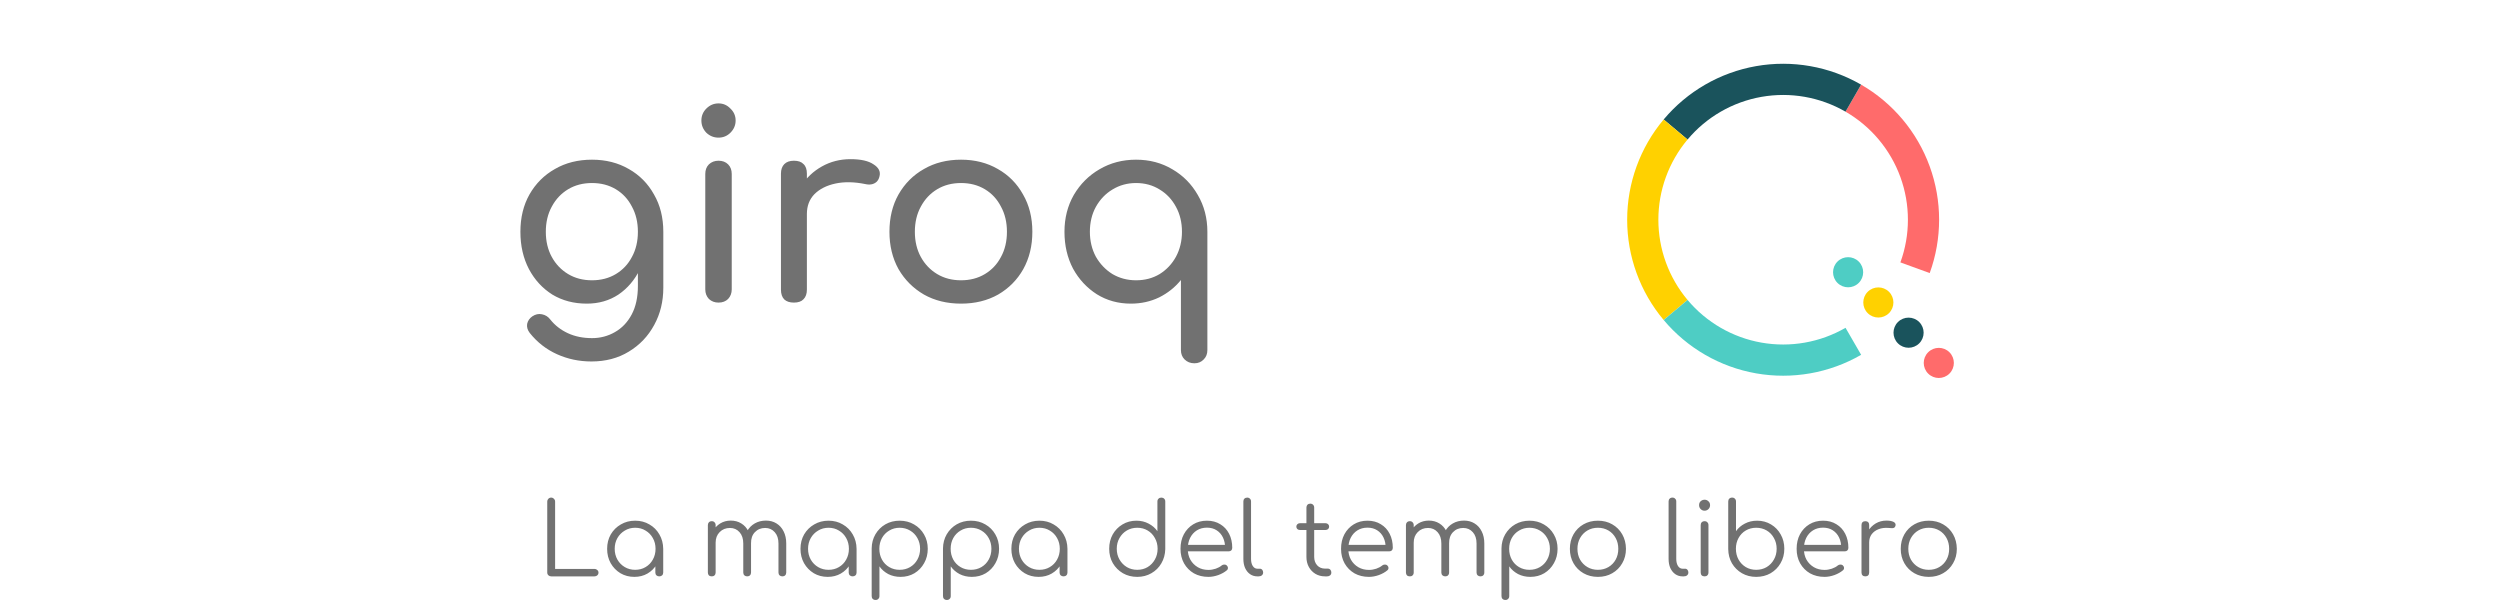 <svg width="347" height="84" viewBox="0 0 347 84" fill="none" xmlns="http://www.w3.org/2000/svg">
<circle r="2.091" transform="matrix(0.707 0.707 0.707 -0.707 269.106 50.374)" fill="#FF6B6B"/>
<circle r="2.091" transform="matrix(0.707 0.707 0.707 -0.707 264.91 46.178)" fill="#1A535C"/>
<circle r="2.091" transform="matrix(0.707 0.707 0.707 -0.707 256.518 37.787)" fill="#4ECDC4"/>
<circle r="2.091" transform="matrix(0.707 0.707 0.707 -0.707 260.715 41.983)" fill="#FFD100"/>
<path d="M258.324 11.751C262.732 14.296 266.102 18.312 267.843 23.094C269.584 27.876 269.584 33.119 267.844 37.902L263.775 36.421C265.167 32.595 265.167 28.401 263.774 24.575C262.381 20.75 259.685 17.537 256.159 15.501L258.324 11.751Z" fill="#FF6B6B"/>
<path d="M230.916 16.584C234.187 12.686 238.727 10.064 243.739 9.18C248.751 8.296 253.914 9.206 258.322 11.75L256.158 15.5C252.631 13.465 248.501 12.737 244.491 13.444C240.482 14.151 236.85 16.248 234.233 19.367L230.916 16.584Z" fill="#1A535C"/>
<path d="M230.916 44.416C227.644 40.517 225.851 35.591 225.851 30.502C225.851 25.412 227.643 20.486 230.914 16.587L234.231 19.369C231.614 22.488 230.18 26.43 230.181 30.501C230.181 34.573 231.616 38.514 234.233 41.633L230.916 44.416Z" fill="#FFD100"/>
<path d="M258.325 49.249C253.917 51.793 248.754 52.704 243.742 51.821C238.73 50.937 234.19 48.316 230.918 44.418L234.234 41.635C236.852 44.753 240.484 46.85 244.494 47.556C248.504 48.263 252.634 47.535 256.16 45.499L258.325 49.249Z" fill="#4ECDC4"/>
<path d="M81.448 42.144C79.648 42.144 78.052 41.724 76.66 40.884C75.292 40.02 74.212 38.844 73.42 37.356C72.628 35.844 72.232 34.116 72.232 32.172C72.232 30.204 72.652 28.476 73.492 26.988C74.356 25.476 75.532 24.3 77.02 23.46C78.508 22.596 80.224 22.164 82.168 22.164C84.088 22.164 85.792 22.596 87.28 23.46C88.768 24.3 89.932 25.476 90.772 26.988C91.636 28.476 92.068 30.204 92.068 32.172H89.944C89.944 34.116 89.572 35.844 88.828 37.356C88.108 38.844 87.112 40.02 85.84 40.884C84.568 41.724 83.104 42.144 81.448 42.144ZM82.096 50.172C80.392 50.172 78.796 49.836 77.308 49.164C75.82 48.492 74.56 47.508 73.528 46.212C73.216 45.804 73.096 45.384 73.168 44.952C73.264 44.52 73.504 44.172 73.888 43.908C74.32 43.62 74.764 43.524 75.22 43.62C75.7 43.716 76.084 43.956 76.372 44.34C77.02 45.156 77.836 45.792 78.82 46.248C79.804 46.704 80.92 46.932 82.168 46.932C83.32 46.932 84.376 46.656 85.336 46.104C86.32 45.552 87.1 44.736 87.676 43.656C88.252 42.576 88.54 41.256 88.54 39.696V34.584L89.728 31.416L92.068 32.172V39.948C92.068 41.844 91.648 43.56 90.808 45.096C89.968 46.656 88.792 47.892 87.28 48.804C85.792 49.716 84.064 50.172 82.096 50.172ZM82.168 38.904C83.416 38.904 84.52 38.616 85.48 38.04C86.44 37.464 87.184 36.672 87.712 35.664C88.264 34.656 88.54 33.492 88.54 32.172C88.54 30.852 88.264 29.688 87.712 28.68C87.184 27.648 86.44 26.844 85.48 26.268C84.52 25.692 83.416 25.404 82.168 25.404C80.92 25.404 79.816 25.692 78.856 26.268C77.896 26.844 77.14 27.648 76.588 28.68C76.036 29.688 75.76 30.852 75.76 32.172C75.76 33.492 76.036 34.656 76.588 35.664C77.14 36.672 77.896 37.464 78.856 38.04C79.816 38.616 80.92 38.904 82.168 38.904ZM99.729 42C99.201 42 98.757 41.832 98.397 41.496C98.061 41.136 97.893 40.692 97.893 40.164V24.144C97.893 23.592 98.061 23.148 98.397 22.812C98.757 22.476 99.201 22.308 99.729 22.308C100.281 22.308 100.725 22.476 101.061 22.812C101.397 23.148 101.565 23.592 101.565 24.144V40.164C101.565 40.692 101.397 41.136 101.061 41.496C100.725 41.832 100.281 42 99.729 42ZM99.729 19.104C99.081 19.104 98.517 18.876 98.037 18.42C97.581 17.94 97.353 17.376 97.353 16.728C97.353 16.08 97.581 15.528 98.037 15.072C98.517 14.592 99.081 14.352 99.729 14.352C100.377 14.352 100.929 14.592 101.385 15.072C101.865 15.528 102.105 16.08 102.105 16.728C102.105 17.376 101.865 17.94 101.385 18.42C100.929 18.876 100.377 19.104 99.729 19.104ZM110.16 29.688C110.16 28.248 110.508 26.964 111.204 25.836C111.924 24.684 112.884 23.772 114.084 23.1C115.284 22.428 116.604 22.092 118.044 22.092C119.484 22.092 120.552 22.332 121.248 22.812C121.968 23.268 122.244 23.82 122.076 24.468C122.004 24.804 121.86 25.068 121.644 25.26C121.452 25.428 121.224 25.536 120.96 25.584C120.696 25.632 120.408 25.62 120.096 25.548C118.56 25.236 117.18 25.212 115.956 25.476C114.732 25.74 113.76 26.232 113.04 26.952C112.344 27.672 111.996 28.584 111.996 29.688H110.16ZM110.196 42C109.62 42 109.176 41.856 108.864 41.568C108.552 41.256 108.396 40.8 108.396 40.2V24.108C108.396 23.532 108.552 23.088 108.864 22.776C109.176 22.464 109.62 22.308 110.196 22.308C110.796 22.308 111.24 22.464 111.528 22.776C111.84 23.064 111.996 23.508 111.996 24.108V40.2C111.996 40.776 111.84 41.22 111.528 41.532C111.24 41.844 110.796 42 110.196 42ZM133.391 42.144C131.447 42.144 129.731 41.724 128.243 40.884C126.755 40.02 125.579 38.844 124.715 37.356C123.875 35.844 123.455 34.116 123.455 32.172C123.455 30.204 123.875 28.476 124.715 26.988C125.579 25.476 126.755 24.3 128.243 23.46C129.731 22.596 131.447 22.164 133.391 22.164C135.311 22.164 137.015 22.596 138.503 23.46C139.991 24.3 141.155 25.476 141.995 26.988C142.859 28.476 143.291 30.204 143.291 32.172C143.291 34.116 142.871 35.844 142.031 37.356C141.191 38.844 140.027 40.02 138.539 40.884C137.051 41.724 135.335 42.144 133.391 42.144ZM133.391 38.904C134.639 38.904 135.743 38.616 136.703 38.04C137.663 37.464 138.407 36.672 138.935 35.664C139.487 34.656 139.763 33.492 139.763 32.172C139.763 30.852 139.487 29.688 138.935 28.68C138.407 27.648 137.663 26.844 136.703 26.268C135.743 25.692 134.639 25.404 133.391 25.404C132.143 25.404 131.039 25.692 130.079 26.268C129.119 26.844 128.363 27.648 127.811 28.68C127.259 29.688 126.983 30.852 126.983 32.172C126.983 33.492 127.259 34.656 127.811 35.664C128.363 36.672 129.119 37.464 130.079 38.04C131.039 38.616 132.143 38.904 133.391 38.904ZM165.784 50.424C165.232 50.424 164.776 50.244 164.416 49.884C164.08 49.548 163.912 49.116 163.912 48.588V38.868C163.096 39.876 162.088 40.68 160.888 41.28C159.688 41.856 158.38 42.144 156.964 42.144C155.212 42.144 153.64 41.712 152.248 40.848C150.856 39.96 149.752 38.772 148.936 37.284C148.144 35.772 147.748 34.068 147.748 32.172C147.748 30.276 148.18 28.572 149.044 27.06C149.932 25.548 151.12 24.36 152.608 23.496C154.12 22.608 155.812 22.164 157.684 22.164C159.556 22.164 161.236 22.608 162.724 23.496C164.212 24.36 165.388 25.548 166.252 27.06C167.14 28.572 167.584 30.276 167.584 32.172V48.588C167.584 49.116 167.416 49.548 167.08 49.884C166.744 50.244 166.312 50.424 165.784 50.424ZM157.684 38.904C158.908 38.904 160 38.616 160.96 38.04C161.92 37.44 162.676 36.636 163.228 35.628C163.78 34.596 164.056 33.444 164.056 32.172C164.056 30.876 163.78 29.724 163.228 28.716C162.676 27.684 161.92 26.88 160.96 26.304C160 25.704 158.908 25.404 157.684 25.404C156.484 25.404 155.392 25.704 154.408 26.304C153.448 26.88 152.68 27.684 152.104 28.716C151.552 29.724 151.276 30.876 151.276 32.172C151.276 33.444 151.552 34.596 152.104 35.628C152.68 36.636 153.448 37.44 154.408 38.04C155.392 38.616 156.484 38.904 157.684 38.904Z" fill="#717171"/>
<path d="M76.503 80C76.353 80 76.223 79.949 76.111 79.846C76.008 79.743 75.957 79.613 75.957 79.454V69.612C75.957 69.463 76.008 69.337 76.111 69.234C76.223 69.122 76.353 69.066 76.503 69.066C76.652 69.066 76.778 69.122 76.881 69.234C76.993 69.337 77.049 69.463 77.049 69.612V78.964H82.523C82.672 78.964 82.798 79.015 82.901 79.118C83.013 79.211 83.069 79.333 83.069 79.482C83.069 79.631 83.013 79.757 82.901 79.86C82.798 79.953 82.672 80 82.523 80H76.503ZM88.05 80.07C87.331 80.07 86.687 79.902 86.118 79.566C85.549 79.221 85.096 78.754 84.76 78.166C84.433 77.578 84.27 76.915 84.27 76.178C84.27 75.431 84.438 74.764 84.774 74.176C85.119 73.588 85.586 73.126 86.174 72.79C86.762 72.445 87.425 72.272 88.162 72.272C88.899 72.272 89.557 72.445 90.136 72.79C90.724 73.126 91.186 73.588 91.522 74.176C91.867 74.764 92.045 75.431 92.054 76.178L91.62 76.514C91.62 77.186 91.461 77.793 91.144 78.334C90.836 78.866 90.411 79.291 89.87 79.608C89.338 79.916 88.731 80.07 88.05 80.07ZM88.162 79.09C88.703 79.09 89.184 78.964 89.604 78.712C90.033 78.46 90.369 78.115 90.612 77.676C90.864 77.228 90.99 76.729 90.99 76.178C90.99 75.618 90.864 75.119 90.612 74.68C90.369 74.241 90.033 73.896 89.604 73.644C89.184 73.383 88.703 73.252 88.162 73.252C87.63 73.252 87.149 73.383 86.72 73.644C86.291 73.896 85.95 74.241 85.698 74.68C85.446 75.119 85.32 75.618 85.32 76.178C85.32 76.729 85.446 77.228 85.698 77.676C85.95 78.115 86.291 78.46 86.72 78.712C87.149 78.964 87.63 79.09 88.162 79.09ZM91.508 80C91.349 80 91.219 79.953 91.116 79.86C91.013 79.757 90.962 79.627 90.962 79.468V77.074L91.228 75.968L92.054 76.178V79.468C92.054 79.627 92.003 79.757 91.9 79.86C91.797 79.953 91.667 80 91.508 80ZM108.598 80C108.44 80 108.309 79.953 108.206 79.86C108.104 79.757 108.052 79.627 108.052 79.468V75.436C108.052 74.773 107.88 74.251 107.534 73.868C107.189 73.476 106.746 73.28 106.204 73.28C105.626 73.28 105.15 73.476 104.776 73.868C104.412 74.251 104.235 74.764 104.244 75.408H103.278C103.288 74.783 103.423 74.232 103.684 73.756C103.946 73.28 104.305 72.911 104.762 72.65C105.22 72.389 105.738 72.258 106.316 72.258C106.867 72.258 107.352 72.389 107.772 72.65C108.202 72.911 108.533 73.28 108.766 73.756C109.009 74.232 109.13 74.792 109.13 75.436V79.468C109.13 79.627 109.079 79.757 108.976 79.86C108.883 79.953 108.757 80 108.598 80ZM98.798 80C98.63 80 98.495 79.953 98.392 79.86C98.299 79.757 98.252 79.627 98.252 79.468V72.888C98.252 72.729 98.299 72.599 98.392 72.496C98.495 72.393 98.63 72.342 98.798 72.342C98.957 72.342 99.083 72.393 99.176 72.496C99.279 72.599 99.33 72.729 99.33 72.888V79.468C99.33 79.627 99.279 79.757 99.176 79.86C99.083 79.953 98.957 80 98.798 80ZM103.712 80C103.554 80 103.423 79.953 103.32 79.86C103.218 79.757 103.166 79.627 103.166 79.468V75.436C103.166 74.773 102.994 74.251 102.648 73.868C102.303 73.476 101.86 73.28 101.318 73.28C100.74 73.28 100.264 73.471 99.89 73.854C99.517 74.227 99.33 74.717 99.33 75.324H98.56C98.579 74.727 98.71 74.199 98.952 73.742C99.204 73.275 99.545 72.911 99.974 72.65C100.404 72.389 100.889 72.258 101.43 72.258C101.981 72.258 102.466 72.389 102.886 72.65C103.316 72.911 103.647 73.28 103.88 73.756C104.123 74.232 104.244 74.792 104.244 75.436V79.468C104.244 79.627 104.193 79.757 104.09 79.86C103.997 79.953 103.871 80 103.712 80ZM114.888 80.07C114.169 80.07 113.525 79.902 112.956 79.566C112.387 79.221 111.934 78.754 111.598 78.166C111.271 77.578 111.108 76.915 111.108 76.178C111.108 75.431 111.276 74.764 111.612 74.176C111.957 73.588 112.424 73.126 113.012 72.79C113.6 72.445 114.263 72.272 115 72.272C115.737 72.272 116.395 72.445 116.974 72.79C117.562 73.126 118.024 73.588 118.36 74.176C118.705 74.764 118.883 75.431 118.892 76.178L118.458 76.514C118.458 77.186 118.299 77.793 117.982 78.334C117.674 78.866 117.249 79.291 116.708 79.608C116.176 79.916 115.569 80.07 114.888 80.07ZM115 79.09C115.541 79.09 116.022 78.964 116.442 78.712C116.871 78.46 117.207 78.115 117.45 77.676C117.702 77.228 117.828 76.729 117.828 76.178C117.828 75.618 117.702 75.119 117.45 74.68C117.207 74.241 116.871 73.896 116.442 73.644C116.022 73.383 115.541 73.252 115 73.252C114.468 73.252 113.987 73.383 113.558 73.644C113.129 73.896 112.788 74.241 112.536 74.68C112.284 75.119 112.158 75.618 112.158 76.178C112.158 76.729 112.284 77.228 112.536 77.676C112.788 78.115 113.129 78.46 113.558 78.712C113.987 78.964 114.468 79.09 115 79.09ZM118.346 80C118.187 80 118.057 79.953 117.954 79.86C117.851 79.757 117.8 79.627 117.8 79.468V77.074L118.066 75.968L118.892 76.178V79.468C118.892 79.627 118.841 79.757 118.738 79.86C118.635 79.953 118.505 80 118.346 80ZM121.535 83.276C121.367 83.276 121.231 83.225 121.129 83.122C121.035 83.029 120.989 82.898 120.989 82.73V76.122C120.998 75.394 121.171 74.741 121.507 74.162C121.852 73.574 122.314 73.112 122.893 72.776C123.481 72.44 124.139 72.272 124.867 72.272C125.613 72.272 126.281 72.445 126.869 72.79C127.457 73.126 127.919 73.588 128.255 74.176C128.6 74.764 128.773 75.431 128.773 76.178C128.773 76.915 128.605 77.578 128.269 78.166C127.942 78.754 127.494 79.221 126.925 79.566C126.355 79.902 125.711 80.07 124.993 80.07C124.367 80.07 123.798 79.939 123.285 79.678C122.781 79.407 122.375 79.053 122.067 78.614V82.73C122.067 82.898 122.015 83.029 121.913 83.122C121.819 83.225 121.693 83.276 121.535 83.276ZM124.867 79.09C125.408 79.09 125.893 78.964 126.323 78.712C126.752 78.46 127.088 78.115 127.331 77.676C127.583 77.228 127.709 76.729 127.709 76.178C127.709 75.618 127.583 75.119 127.331 74.68C127.088 74.241 126.752 73.896 126.323 73.644C125.893 73.383 125.408 73.252 124.867 73.252C124.335 73.252 123.854 73.383 123.425 73.644C122.995 73.896 122.659 74.241 122.417 74.68C122.174 75.119 122.053 75.618 122.053 76.178C122.053 76.729 122.174 77.228 122.417 77.676C122.659 78.115 122.995 78.46 123.425 78.712C123.854 78.964 124.335 79.09 124.867 79.09ZM131.433 83.276C131.265 83.276 131.13 83.225 131.027 83.122C130.934 83.029 130.887 82.898 130.887 82.73V76.122C130.896 75.394 131.069 74.741 131.405 74.162C131.75 73.574 132.212 73.112 132.791 72.776C133.379 72.44 134.037 72.272 134.765 72.272C135.512 72.272 136.179 72.445 136.767 72.79C137.355 73.126 137.817 73.588 138.153 74.176C138.498 74.764 138.671 75.431 138.671 76.178C138.671 76.915 138.503 77.578 138.167 78.166C137.84 78.754 137.392 79.221 136.823 79.566C136.254 79.902 135.61 80.07 134.891 80.07C134.266 80.07 133.696 79.939 133.183 79.678C132.679 79.407 132.273 79.053 131.965 78.614V82.73C131.965 82.898 131.914 83.029 131.811 83.122C131.718 83.225 131.592 83.276 131.433 83.276ZM134.765 79.09C135.306 79.09 135.792 78.964 136.221 78.712C136.65 78.46 136.986 78.115 137.229 77.676C137.481 77.228 137.607 76.729 137.607 76.178C137.607 75.618 137.481 75.119 137.229 74.68C136.986 74.241 136.65 73.896 136.221 73.644C135.792 73.383 135.306 73.252 134.765 73.252C134.233 73.252 133.752 73.383 133.323 73.644C132.894 73.896 132.558 74.241 132.315 74.68C132.072 75.119 131.951 75.618 131.951 76.178C131.951 76.729 132.072 77.228 132.315 77.676C132.558 78.115 132.894 78.46 133.323 78.712C133.752 78.964 134.233 79.09 134.765 79.09ZM144.159 80.07C143.441 80.07 142.797 79.902 142.227 79.566C141.658 79.221 141.205 78.754 140.869 78.166C140.543 77.578 140.379 76.915 140.379 76.178C140.379 75.431 140.547 74.764 140.883 74.176C141.229 73.588 141.695 73.126 142.283 72.79C142.871 72.445 143.534 72.272 144.271 72.272C145.009 72.272 145.667 72.445 146.245 72.79C146.833 73.126 147.295 73.588 147.631 74.176C147.977 74.764 148.154 75.431 148.163 76.178L147.729 76.514C147.729 77.186 147.571 77.793 147.253 78.334C146.945 78.866 146.521 79.291 145.979 79.608C145.447 79.916 144.841 80.07 144.159 80.07ZM144.271 79.09C144.813 79.09 145.293 78.964 145.713 78.712C146.143 78.46 146.479 78.115 146.721 77.676C146.973 77.228 147.099 76.729 147.099 76.178C147.099 75.618 146.973 75.119 146.721 74.68C146.479 74.241 146.143 73.896 145.713 73.644C145.293 73.383 144.813 73.252 144.271 73.252C143.739 73.252 143.259 73.383 142.829 73.644C142.4 73.896 142.059 74.241 141.807 74.68C141.555 75.119 141.429 75.618 141.429 76.178C141.429 76.729 141.555 77.228 141.807 77.676C142.059 78.115 142.4 78.46 142.829 78.712C143.259 78.964 143.739 79.09 144.271 79.09ZM147.617 80C147.459 80 147.328 79.953 147.225 79.86C147.123 79.757 147.071 79.627 147.071 79.468V77.074L147.337 75.968L148.163 76.178V79.468C148.163 79.627 148.112 79.757 148.009 79.86C147.907 79.953 147.776 80 147.617 80ZM157.848 80.07C157.11 80.07 156.448 79.902 155.86 79.566C155.272 79.221 154.805 78.754 154.46 78.166C154.124 77.578 153.956 76.911 153.956 76.164C153.956 75.427 154.119 74.764 154.446 74.176C154.782 73.588 155.234 73.126 155.804 72.79C156.373 72.445 157.017 72.272 157.736 72.272C158.361 72.272 158.926 72.407 159.43 72.678C159.934 72.939 160.34 73.289 160.648 73.728V69.612C160.648 69.444 160.699 69.313 160.802 69.22C160.904 69.117 161.035 69.066 161.194 69.066C161.352 69.066 161.483 69.117 161.586 69.22C161.688 69.313 161.74 69.444 161.74 69.612V76.22C161.721 76.948 161.539 77.606 161.194 78.194C160.858 78.773 160.396 79.23 159.808 79.566C159.229 79.902 158.576 80.07 157.848 80.07ZM157.848 79.09C158.389 79.09 158.87 78.964 159.29 78.712C159.719 78.451 160.055 78.101 160.298 77.662C160.55 77.223 160.676 76.724 160.676 76.164C160.676 75.613 160.55 75.119 160.298 74.68C160.055 74.232 159.719 73.882 159.29 73.63C158.87 73.378 158.389 73.252 157.848 73.252C157.316 73.252 156.835 73.378 156.406 73.63C155.976 73.882 155.636 74.232 155.384 74.68C155.132 75.119 155.006 75.613 155.006 76.164C155.006 76.724 155.132 77.223 155.384 77.662C155.636 78.101 155.976 78.451 156.406 78.712C156.835 78.964 157.316 79.09 157.848 79.09ZM167.732 80.07C166.976 80.07 166.304 79.907 165.716 79.58C165.137 79.244 164.68 78.782 164.344 78.194C164.017 77.606 163.854 76.934 163.854 76.178C163.854 75.413 164.008 74.741 164.316 74.162C164.633 73.574 165.067 73.112 165.618 72.776C166.169 72.44 166.803 72.272 167.522 72.272C168.231 72.272 168.847 72.435 169.37 72.762C169.902 73.079 170.313 73.523 170.602 74.092C170.891 74.661 171.036 75.31 171.036 76.038C171.036 76.187 170.989 76.309 170.896 76.402C170.803 76.486 170.681 76.528 170.532 76.528H164.582V75.632H170.644L170.042 76.066C170.051 75.525 169.953 75.039 169.748 74.61C169.543 74.181 169.249 73.845 168.866 73.602C168.493 73.359 168.045 73.238 167.522 73.238C166.99 73.238 166.523 73.364 166.122 73.616C165.721 73.868 165.408 74.218 165.184 74.666C164.969 75.105 164.862 75.609 164.862 76.178C164.862 76.747 164.983 77.251 165.226 77.69C165.478 78.129 165.819 78.474 166.248 78.726C166.677 78.978 167.172 79.104 167.732 79.104C168.068 79.104 168.404 79.048 168.74 78.936C169.085 78.815 169.361 78.665 169.566 78.488C169.669 78.404 169.785 78.362 169.916 78.362C170.047 78.353 170.159 78.385 170.252 78.46C170.373 78.572 170.434 78.693 170.434 78.824C170.443 78.955 170.392 79.067 170.28 79.16C169.972 79.421 169.58 79.641 169.104 79.818C168.628 79.986 168.171 80.07 167.732 80.07ZM174.512 80C174.138 80 173.802 79.897 173.504 79.692C173.214 79.487 172.986 79.202 172.818 78.838C172.659 78.474 172.58 78.054 172.58 77.578V69.598C172.58 69.439 172.626 69.313 172.72 69.22C172.822 69.117 172.953 69.066 173.112 69.066C173.27 69.066 173.396 69.117 173.49 69.22C173.592 69.313 173.644 69.439 173.644 69.598V77.578C173.644 77.979 173.723 78.306 173.882 78.558C174.05 78.81 174.26 78.936 174.512 78.936H174.862C175.002 78.936 175.114 78.987 175.198 79.09C175.282 79.183 175.324 79.309 175.324 79.468C175.324 79.627 175.263 79.757 175.142 79.86C175.03 79.953 174.88 80 174.694 80H174.512ZM183.908 80C183.414 80 182.97 79.883 182.578 79.65C182.196 79.417 181.892 79.099 181.668 78.698C181.444 78.287 181.332 77.821 181.332 77.298V70.452C181.332 70.293 181.379 70.163 181.472 70.06C181.575 69.957 181.706 69.906 181.864 69.906C182.023 69.906 182.154 69.957 182.256 70.06C182.359 70.163 182.41 70.293 182.41 70.452V77.298C182.41 77.774 182.55 78.166 182.83 78.474C183.11 78.773 183.47 78.922 183.908 78.922H184.286C184.436 78.922 184.557 78.973 184.65 79.076C184.744 79.179 184.79 79.309 184.79 79.468C184.79 79.627 184.734 79.757 184.622 79.86C184.51 79.953 184.37 80 184.202 80H183.908ZM180.422 73.56C180.282 73.56 180.166 73.518 180.072 73.434C179.979 73.341 179.932 73.229 179.932 73.098C179.932 72.958 179.979 72.846 180.072 72.762C180.166 72.669 180.282 72.622 180.422 72.622H183.992C184.132 72.622 184.249 72.669 184.342 72.762C184.436 72.846 184.482 72.958 184.482 73.098C184.482 73.229 184.436 73.341 184.342 73.434C184.249 73.518 184.132 73.56 183.992 73.56H180.422ZM190.017 80.07C189.261 80.07 188.589 79.907 188.001 79.58C187.422 79.244 186.965 78.782 186.629 78.194C186.302 77.606 186.139 76.934 186.139 76.178C186.139 75.413 186.293 74.741 186.601 74.162C186.918 73.574 187.352 73.112 187.903 72.776C188.454 72.44 189.088 72.272 189.807 72.272C190.516 72.272 191.132 72.435 191.655 72.762C192.187 73.079 192.598 73.523 192.887 74.092C193.176 74.661 193.321 75.31 193.321 76.038C193.321 76.187 193.274 76.309 193.181 76.402C193.088 76.486 192.966 76.528 192.817 76.528H186.867V75.632H192.929L192.327 76.066C192.336 75.525 192.238 75.039 192.033 74.61C191.828 74.181 191.534 73.845 191.151 73.602C190.778 73.359 190.33 73.238 189.807 73.238C189.275 73.238 188.808 73.364 188.407 73.616C188.006 73.868 187.693 74.218 187.469 74.666C187.254 75.105 187.147 75.609 187.147 76.178C187.147 76.747 187.268 77.251 187.511 77.69C187.763 78.129 188.104 78.474 188.533 78.726C188.962 78.978 189.457 79.104 190.017 79.104C190.353 79.104 190.689 79.048 191.025 78.936C191.37 78.815 191.646 78.665 191.851 78.488C191.954 78.404 192.07 78.362 192.201 78.362C192.332 78.353 192.444 78.385 192.537 78.46C192.658 78.572 192.719 78.693 192.719 78.824C192.728 78.955 192.677 79.067 192.565 79.16C192.257 79.421 191.865 79.641 191.389 79.818C190.913 79.986 190.456 80.07 190.017 80.07ZM205.491 80C205.332 80 205.201 79.953 205.099 79.86C204.996 79.757 204.945 79.627 204.945 79.468V75.436C204.945 74.773 204.772 74.251 204.427 73.868C204.081 73.476 203.638 73.28 203.097 73.28C202.518 73.28 202.042 73.476 201.669 73.868C201.305 74.251 201.127 74.764 201.137 75.408H200.171C200.18 74.783 200.315 74.232 200.577 73.756C200.838 73.28 201.197 72.911 201.655 72.65C202.112 72.389 202.63 72.258 203.209 72.258C203.759 72.258 204.245 72.389 204.665 72.65C205.094 72.911 205.425 73.28 205.659 73.756C205.901 74.232 206.023 74.792 206.023 75.436V79.468C206.023 79.627 205.971 79.757 205.869 79.86C205.775 79.953 205.649 80 205.491 80ZM195.691 80C195.523 80 195.387 79.953 195.285 79.86C195.191 79.757 195.145 79.627 195.145 79.468V72.888C195.145 72.729 195.191 72.599 195.285 72.496C195.387 72.393 195.523 72.342 195.691 72.342C195.849 72.342 195.975 72.393 196.069 72.496C196.171 72.599 196.223 72.729 196.223 72.888V79.468C196.223 79.627 196.171 79.757 196.069 79.86C195.975 79.953 195.849 80 195.691 80ZM200.605 80C200.446 80 200.315 79.953 200.213 79.86C200.11 79.757 200.059 79.627 200.059 79.468V75.436C200.059 74.773 199.886 74.251 199.541 73.868C199.195 73.476 198.752 73.28 198.211 73.28C197.632 73.28 197.156 73.471 196.783 73.854C196.409 74.227 196.223 74.717 196.223 75.324H195.453C195.471 74.727 195.602 74.199 195.845 73.742C196.097 73.275 196.437 72.911 196.867 72.65C197.296 72.389 197.781 72.258 198.323 72.258C198.873 72.258 199.359 72.389 199.779 72.65C200.208 72.911 200.539 73.28 200.773 73.756C201.015 74.232 201.137 74.792 201.137 75.436V79.468C201.137 79.627 201.085 79.757 200.983 79.86C200.889 79.953 200.763 80 200.605 80ZM208.952 83.276C208.784 83.276 208.649 83.225 208.546 83.122C208.453 83.029 208.406 82.898 208.406 82.73V76.122C208.416 75.394 208.588 74.741 208.924 74.162C209.27 73.574 209.732 73.112 210.31 72.776C210.898 72.44 211.556 72.272 212.284 72.272C213.031 72.272 213.698 72.445 214.286 72.79C214.874 73.126 215.336 73.588 215.672 74.176C216.018 74.764 216.19 75.431 216.19 76.178C216.19 76.915 216.022 77.578 215.686 78.166C215.36 78.754 214.912 79.221 214.342 79.566C213.773 79.902 213.129 80.07 212.41 80.07C211.785 80.07 211.216 79.939 210.702 79.678C210.198 79.407 209.792 79.053 209.484 78.614V82.73C209.484 82.898 209.433 83.029 209.33 83.122C209.237 83.225 209.111 83.276 208.952 83.276ZM212.284 79.09C212.826 79.09 213.311 78.964 213.74 78.712C214.17 78.46 214.506 78.115 214.748 77.676C215 77.228 215.126 76.729 215.126 76.178C215.126 75.618 215 75.119 214.748 74.68C214.506 74.241 214.17 73.896 213.74 73.644C213.311 73.383 212.826 73.252 212.284 73.252C211.752 73.252 211.272 73.383 210.842 73.644C210.413 73.896 210.077 74.241 209.834 74.68C209.592 75.119 209.47 75.618 209.47 76.178C209.47 76.729 209.592 77.228 209.834 77.676C210.077 78.115 210.413 78.46 210.842 78.712C211.272 78.964 211.752 79.09 212.284 79.09ZM221.791 80.07C221.044 80.07 220.377 79.902 219.789 79.566C219.201 79.23 218.739 78.768 218.403 78.18C218.067 77.592 217.899 76.925 217.899 76.178C217.899 75.422 218.067 74.75 218.403 74.162C218.739 73.574 219.201 73.112 219.789 72.776C220.377 72.44 221.044 72.272 221.791 72.272C222.538 72.272 223.2 72.44 223.779 72.776C224.367 73.112 224.829 73.574 225.165 74.162C225.501 74.75 225.674 75.422 225.683 76.178C225.683 76.925 225.51 77.592 225.165 78.18C224.829 78.768 224.367 79.23 223.779 79.566C223.2 79.902 222.538 80.07 221.791 80.07ZM221.791 79.09C222.332 79.09 222.818 78.964 223.247 78.712C223.676 78.46 224.012 78.115 224.255 77.676C224.498 77.237 224.619 76.738 224.619 76.178C224.619 75.618 224.498 75.119 224.255 74.68C224.012 74.232 223.676 73.882 223.247 73.63C222.818 73.378 222.332 73.252 221.791 73.252C221.25 73.252 220.764 73.378 220.335 73.63C219.906 73.882 219.565 74.232 219.313 74.68C219.07 75.119 218.949 75.618 218.949 76.178C218.949 76.738 219.07 77.237 219.313 77.676C219.565 78.115 219.906 78.46 220.335 78.712C220.764 78.964 221.25 79.09 221.791 79.09ZM233.533 80C233.16 80 232.824 79.897 232.525 79.692C232.236 79.487 232.007 79.202 231.839 78.838C231.68 78.474 231.601 78.054 231.601 77.578V69.598C231.601 69.439 231.648 69.313 231.741 69.22C231.844 69.117 231.974 69.066 232.133 69.066C232.292 69.066 232.418 69.117 232.511 69.22C232.614 69.313 232.665 69.439 232.665 69.598V77.578C232.665 77.979 232.744 78.306 232.903 78.558C233.071 78.81 233.281 78.936 233.533 78.936H233.883C234.023 78.936 234.135 78.987 234.219 79.09C234.303 79.183 234.345 79.309 234.345 79.468C234.345 79.627 234.284 79.757 234.163 79.86C234.051 79.953 233.902 80 233.715 80H233.533ZM236.602 80C236.434 80 236.299 79.953 236.196 79.86C236.103 79.757 236.056 79.622 236.056 79.454V72.888C236.056 72.72 236.103 72.589 236.196 72.496C236.299 72.393 236.434 72.342 236.602 72.342C236.761 72.342 236.887 72.393 236.98 72.496C237.083 72.589 237.134 72.72 237.134 72.888V79.454C237.134 79.622 237.083 79.757 236.98 79.86C236.887 79.953 236.761 80 236.602 80ZM236.588 70.886C236.383 70.886 236.206 70.811 236.056 70.662C235.907 70.513 235.832 70.331 235.832 70.116C235.832 69.883 235.907 69.701 236.056 69.57C236.215 69.43 236.397 69.36 236.602 69.36C236.798 69.36 236.971 69.43 237.12 69.57C237.279 69.701 237.358 69.883 237.358 70.116C237.358 70.331 237.284 70.513 237.134 70.662C236.985 70.811 236.803 70.886 236.588 70.886ZM243.757 80.07C243.029 80.07 242.371 79.902 241.783 79.566C241.204 79.23 240.742 78.773 240.397 78.194C240.061 77.606 239.888 76.948 239.879 76.22V69.612C239.879 69.444 239.926 69.313 240.019 69.22C240.122 69.117 240.257 69.066 240.425 69.066C240.584 69.066 240.71 69.117 240.803 69.22C240.906 69.313 240.957 69.444 240.957 69.612V73.728C241.265 73.289 241.671 72.939 242.175 72.678C242.688 72.407 243.258 72.272 243.883 72.272C244.602 72.272 245.246 72.445 245.815 72.79C246.384 73.126 246.832 73.588 247.159 74.176C247.495 74.764 247.663 75.427 247.663 76.164C247.663 76.911 247.49 77.578 247.145 78.166C246.809 78.754 246.347 79.221 245.759 79.566C245.171 79.902 244.504 80.07 243.757 80.07ZM243.757 79.09C244.298 79.09 244.784 78.964 245.213 78.712C245.642 78.451 245.978 78.101 246.221 77.662C246.473 77.223 246.599 76.724 246.599 76.164C246.599 75.613 246.473 75.119 246.221 74.68C245.978 74.232 245.642 73.882 245.213 73.63C244.784 73.378 244.298 73.252 243.757 73.252C243.225 73.252 242.744 73.378 242.315 73.63C241.886 73.882 241.55 74.232 241.307 74.68C241.064 75.119 240.943 75.613 240.943 76.164C240.943 76.724 241.064 77.223 241.307 77.662C241.55 78.101 241.886 78.451 242.315 78.712C242.744 78.964 243.225 79.09 243.757 79.09ZM253.25 80.07C252.494 80.07 251.822 79.907 251.234 79.58C250.655 79.244 250.198 78.782 249.862 78.194C249.535 77.606 249.372 76.934 249.372 76.178C249.372 75.413 249.526 74.741 249.834 74.162C250.151 73.574 250.585 73.112 251.136 72.776C251.686 72.44 252.321 72.272 253.04 72.272C253.749 72.272 254.365 72.435 254.888 72.762C255.42 73.079 255.83 73.523 256.12 74.092C256.409 74.661 256.554 75.31 256.554 76.038C256.554 76.187 256.507 76.309 256.414 76.402C256.32 76.486 256.199 76.528 256.05 76.528H250.1V75.632H256.162L255.56 76.066C255.569 75.525 255.471 75.039 255.266 74.61C255.06 74.181 254.766 73.845 254.384 73.602C254.01 73.359 253.562 73.238 253.04 73.238C252.508 73.238 252.041 73.364 251.64 73.616C251.238 73.868 250.926 74.218 250.702 74.666C250.487 75.105 250.38 75.609 250.38 76.178C250.38 76.747 250.501 77.251 250.744 77.69C250.996 78.129 251.336 78.474 251.766 78.726C252.195 78.978 252.69 79.104 253.25 79.104C253.586 79.104 253.922 79.048 254.258 78.936C254.603 78.815 254.878 78.665 255.084 78.488C255.186 78.404 255.303 78.362 255.434 78.362C255.564 78.353 255.676 78.385 255.77 78.46C255.891 78.572 255.952 78.693 255.952 78.824C255.961 78.955 255.91 79.067 255.798 79.16C255.49 79.421 255.098 79.641 254.622 79.818C254.146 79.986 253.688 80.07 253.25 80.07ZM258.825 75.282C258.853 74.703 259.003 74.185 259.273 73.728C259.553 73.271 259.913 72.911 260.351 72.65C260.799 72.389 261.294 72.258 261.835 72.258C262.265 72.258 262.596 72.319 262.829 72.44C263.063 72.561 263.151 72.739 263.095 72.972C263.058 73.112 262.993 73.205 262.899 73.252C262.815 73.299 262.708 73.317 262.577 73.308C262.456 73.299 262.316 73.289 262.157 73.28C261.635 73.233 261.168 73.289 260.757 73.448C260.356 73.597 260.034 73.831 259.791 74.148C259.558 74.465 259.441 74.843 259.441 75.282H258.825ZM258.909 80C258.741 80 258.611 79.953 258.517 79.86C258.424 79.767 258.377 79.636 258.377 79.468V72.874C258.377 72.706 258.424 72.575 258.517 72.482C258.611 72.389 258.741 72.342 258.909 72.342C259.077 72.342 259.208 72.389 259.301 72.482C259.395 72.575 259.441 72.706 259.441 72.874V79.468C259.441 79.636 259.395 79.767 259.301 79.86C259.208 79.953 259.077 80 258.909 80ZM267.715 80.07C266.968 80.07 266.301 79.902 265.713 79.566C265.125 79.23 264.663 78.768 264.327 78.18C263.991 77.592 263.823 76.925 263.823 76.178C263.823 75.422 263.991 74.75 264.327 74.162C264.663 73.574 265.125 73.112 265.713 72.776C266.301 72.44 266.968 72.272 267.715 72.272C268.461 72.272 269.124 72.44 269.703 72.776C270.291 73.112 270.753 73.574 271.089 74.162C271.425 74.75 271.597 75.422 271.607 76.178C271.607 76.925 271.434 77.592 271.089 78.18C270.753 78.768 270.291 79.23 269.703 79.566C269.124 79.902 268.461 80.07 267.715 80.07ZM267.715 79.09C268.256 79.09 268.741 78.964 269.171 78.712C269.6 78.46 269.936 78.115 270.179 77.676C270.421 77.237 270.543 76.738 270.543 76.178C270.543 75.618 270.421 75.119 270.179 74.68C269.936 74.232 269.6 73.882 269.171 73.63C268.741 73.378 268.256 73.252 267.715 73.252C267.173 73.252 266.688 73.378 266.259 73.63C265.829 73.882 265.489 74.232 265.237 74.68C264.994 75.119 264.873 75.618 264.873 76.178C264.873 76.738 264.994 77.237 265.237 77.676C265.489 78.115 265.829 78.46 266.259 78.712C266.688 78.964 267.173 79.09 267.715 79.09Z" fill="#717171"/>
</svg>
